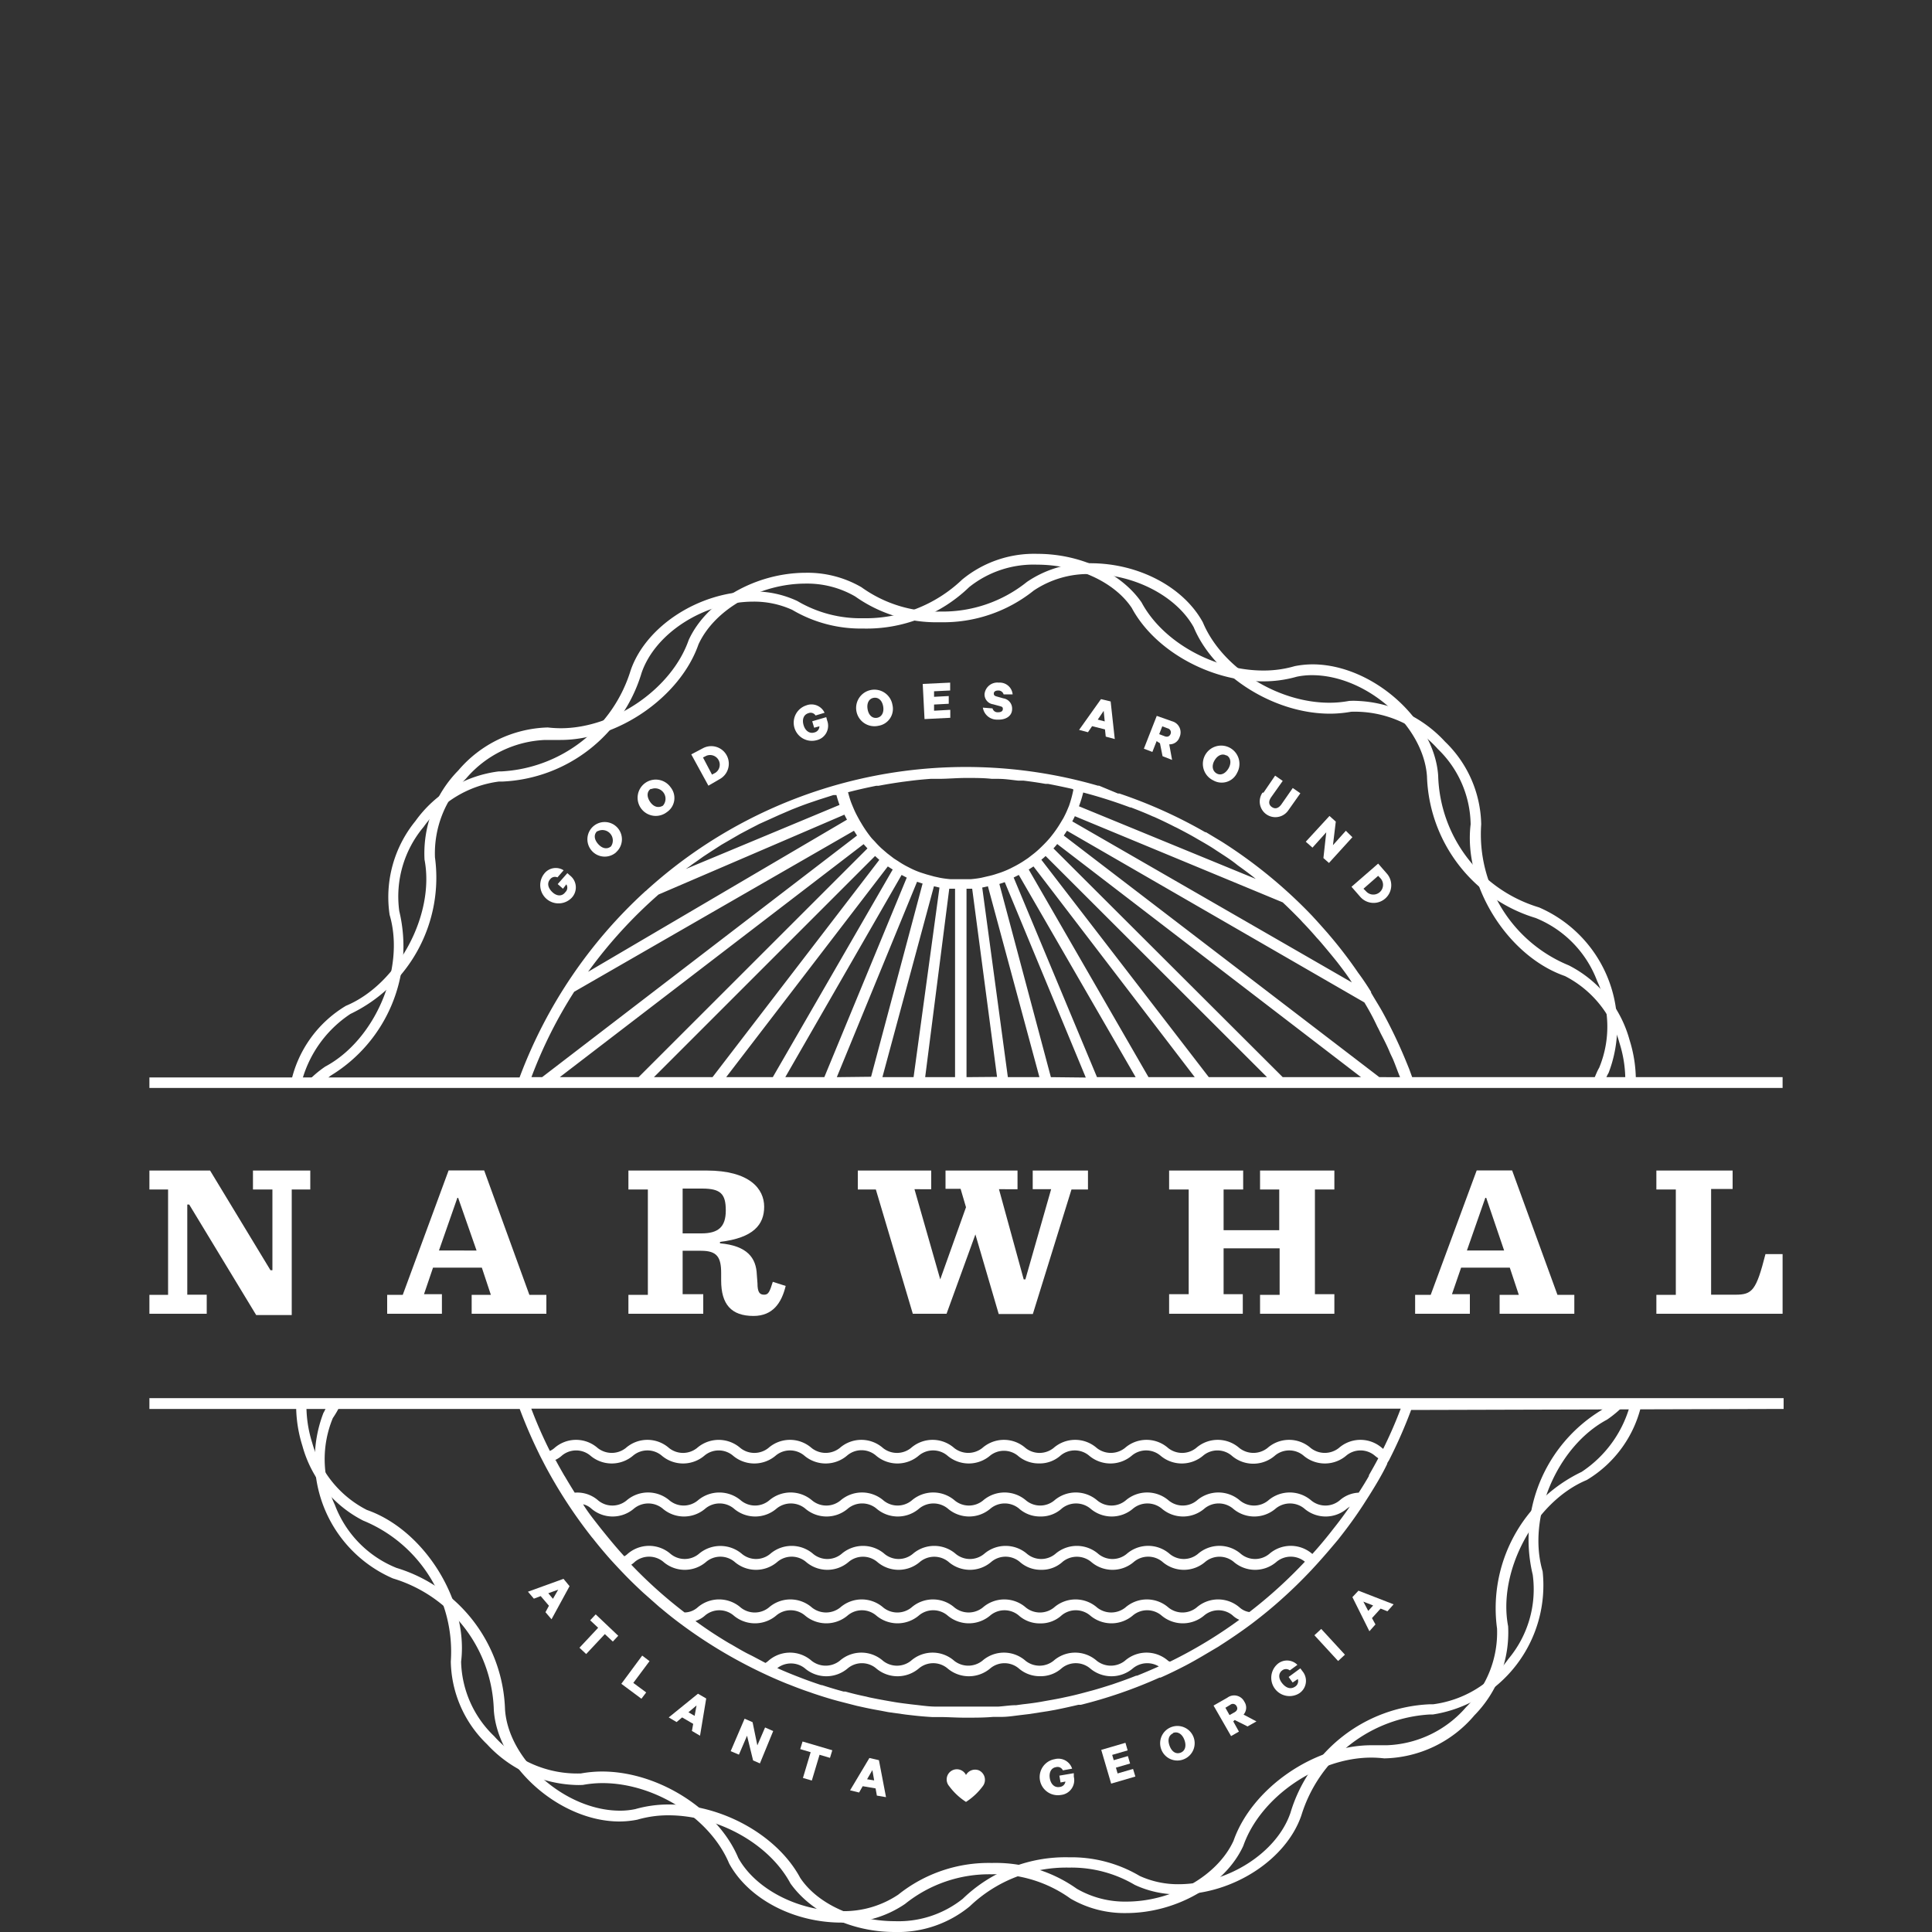 <svg id="Layer_1" data-name="Layer 1" xmlns="http://www.w3.org/2000/svg" viewBox="0 0 150 150"><rect x="0" y="0" width="150" height="150" fill="#333333" stroke="none"/><defs><style>.cls-1{fill:#fff;}</style></defs><title>Narwhal Seal@2x</title><path class="cls-1" d="M43.71,69l-.41-.36.75-.85.2.18a1.17,1.17,0,0,1,.13,1.74,1.42,1.42,0,0,1-2.14-1.86,1.13,1.13,0,0,1,1.52-.28l-.48.55a.47.47,0,0,0-.57.15c-.26.3-.16.68.18,1s.75.34,1,0a.48.48,0,0,0,.08-.61Z"/><path class="cls-1" d="M47.84,66.17A1.34,1.34,0,0,1,45.9,66a1.34,1.34,0,1,1,1.94.16Zm-1.47-1.64c-.28.25-.25.64.07,1s.7.43,1,.18a.81.81,0,0,0-1.05-1.17Z"/><path class="cls-1" d="M51.78,63.05a1.41,1.41,0,1,1,.29-1.92A1.32,1.32,0,0,1,51.78,63.05Zm-1.26-1.8c-.3.21-.32.6-.05,1s.65.51,1,.3a.81.81,0,0,0-.9-1.29Z"/><path class="cls-1" d="M53.67,58.57l.91-.48a1.36,1.36,0,1,1,1.28,2.41L55,61ZM55.54,60a.75.75,0,0,0-.7-1.32l-.26.13.7,1.33Z"/><path class="cls-1" d="M63.21,56.5,63.06,56l1.09-.32.07.26a1.15,1.15,0,0,1-.82,1.53,1.41,1.41,0,0,1-.81-2.7,1.12,1.12,0,0,1,1.43.57l-.7.21a.45.45,0,0,0-.55-.18c-.38.11-.51.49-.38.93s.46.68.83.57a.5.5,0,0,0,.4-.48Z"/><path class="cls-1" d="M68.2,56.35a1.42,1.42,0,1,1,1.09-1.62A1.33,1.33,0,0,1,68.2,56.35Zm-.37-2.17c-.36.06-.55.41-.47.88s.37.73.73.67.56-.41.48-.88S68.2,54.12,67.83,54.18Z"/><path class="cls-1" d="M73.77,53l0,.61-1.25.06,0,.43,1.14-.06,0,.6-1.14.06,0,.48,1.26-.07,0,.62-2,.1-.14-2.73Z"/><path class="cls-1" d="M77.06,55a.4.4,0,0,0,.42.3c.22,0,.37-.07.38-.24s-.07-.19-.24-.24l-.52-.14a.77.77,0,0,1-.66-.8A1,1,0,0,1,77.55,53a1,1,0,0,1,1.07.91l-.7,0a.42.42,0,0,0-.4-.3c-.21,0-.35.07-.36.22s.07.2.21.24l.53.15a.8.8,0,0,1,.68.83c0,.56-.52.85-1.12.82a1.1,1.1,0,0,1-1.15-.93Z"/><path class="cls-1" d="M86.23,54.46l.32,2.92-.7-.19-.06-.56-1-.25-.32.47-.69-.18,1.7-2.39Zm-1,1.41.54.14-.08-.82Z"/><path class="cls-1" d="M89.8,57.54l-.33.84-.66-.25,1-2.55L91,56a.89.89,0,0,1,.58,1.23.81.81,0,0,1-.8.56L91,59l-.74-.29-.2-1ZM90,57l.42.16c.23.09.39,0,.46-.17a.32.32,0,0,0-.22-.44l-.42-.16Z"/><path class="cls-1" d="M94.2,60.59A1.42,1.42,0,1,1,96.05,60,1.32,1.32,0,0,1,94.2,60.59Zm1-1.94c-.32-.17-.68,0-.91.4s-.16.81.17,1,.69,0,.92-.39S95.57,58.83,95.24,58.65Z"/><path class="cls-1" d="M98.1,61.54,99,60.22l.59.41-.9,1.27c-.22.32-.19.59.06.76s.5.11.73-.2l.89-1.28.59.41-.94,1.33a1.19,1.19,0,0,1-2-1.38Z"/><path class="cls-1" d="M103.18,67l-.43-.38.22-2-1.07,1.19-.52-.46,1.84-2,.49.44-.22,1.83,1-1.12L105,65Z"/><path class="cls-1" d="M107,67.05l.68.78a1.37,1.37,0,1,1-2.07,1.8l-.68-.78Zm-.94,2.15a.75.75,0,0,0,1.13-1L107,68l-1.14,1Z"/><path class="cls-1" d="M44.22,123.15l-1.4,2.57-.47-.55.27-.5-.64-.75-.53.2-.46-.54,2.76-1Zm-1.65.55.36.43.41-.71Z"/><path class="cls-1" d="M46.25,125.34,48,127l-.42.45-.62-.58-1.45,1.55-.52-.49,1.45-1.55-.62-.58Z"/><path class="cls-1" d="M49.86,128.54l.57.43-1.26,1.69,1,.74-.37.49-1.56-1.16Z"/><path class="cls-1" d="M54.83,131.87l-.48,2.89-.63-.37.1-.55-.86-.5-.43.36-.61-.36,2.27-1.84Zm-1.38,1.07.48.28.15-.81Z"/><path class="cls-1" d="M59,136.91l-.53-.23L58,134.76l-.63,1.47-.64-.27,1.08-2.52.62.27.37,1.8.6-1.39.63.28Z"/><path class="cls-1" d="M62.31,135.21l2.31.68-.18.59-.81-.24-.6,2-.69-.2.6-2-.81-.24Z"/><path class="cls-1" d="M68.24,136.66l.55,2.87-.71-.12-.1-.56-1-.17-.28.49L66,139l1.5-2.51Zm-.92,1.48.55.09-.14-.8Z"/><path class="cls-1" d="M82.34,138.39l-.09-.53,1.12-.19,0,.27a1.15,1.15,0,0,1-1,1.42,1.41,1.41,0,0,1-.48-2.78,1.12,1.12,0,0,1,1.35.74l-.72.13a.45.45,0,0,0-.53-.25c-.39.06-.56.43-.48.88s.37.73.76.66a.49.49,0,0,0,.45-.42Z"/><path class="cls-1" d="M87.38,135.31l.17.59-1.2.35.12.41,1.1-.32.17.58-1.1.32.13.45,1.2-.35.18.59-1.88.55-.77-2.62Z"/><path class="cls-1" d="M91.93,136.58a1.33,1.33,0,0,1-1.78-.79,1.34,1.34,0,1,1,1.78.79Zm-.86-2c-.34.15-.44.53-.25,1s.52.63.86.49.45-.53.27-1S91.41,134.41,91.07,134.55Z"/><path class="cls-1" d="M95.75,133.65l.44.79-.61.35-1.36-2.37,1.07-.61a.88.88,0,0,1,1.32.31.82.82,0,0,1-.06,1l1,.53-.69.39-1-.5Zm-.29-.49.39-.22c.22-.13.26-.3.16-.47a.32.32,0,0,0-.49-.11l-.38.23Z"/><path class="cls-1" d="M100.36,130.63l-.31-.43.91-.67.16.22a1.16,1.16,0,0,1-.25,1.72,1.42,1.42,0,0,1-1.69-2.27,1.13,1.13,0,0,1,1.55.06l-.59.43a.47.47,0,0,0-.59,0c-.31.23-.3.63,0,1s.66.49,1,.26a.5.5,0,0,0,.21-.59Z"/><path class="cls-1" d="M104.42,128.47l-.53.49-1.84-2,.53-.49Z"/><path class="cls-1" d="M105.47,123.5l2.73,1.06-.48.54-.53-.21-.67.74.27.49-.47.53L105,124Zm.76,1.57.38-.42-.76-.3Z"/><path class="cls-1" d="M76,137.45a.81.81,0,0,0-1,.36.79.79,0,1,0-1.31.86A4.94,4.94,0,0,0,75,139.9a4.94,4.94,0,0,0,1.31-1.23A.81.81,0,0,0,76,137.45Z"/><path class="cls-1" d="M23.36,84.24a9.1,9.1,0,0,1,3.85-5.52,11.73,11.73,0,0,0,6.56-12.16,8.18,8.18,0,0,1,2.41-6.11,8.53,8.53,0,0,1,6.13-3h.14c.35,0,.71,0,1.07,0,4.49,0,9.3-3.37,10.71-7.42,1.25-2.72,4.75-4.72,8.33-4.72a7.44,7.44,0,0,1,3.84,1,10.9,10.9,0,0,0,6.59,2,11.23,11.23,0,0,0,7.27-2.46,7.59,7.59,0,0,1,4.42-1.28c3.37,0,6.66,1.71,8,4.13,1.57,3.76,6.21,6.71,10.58,6.71a9.43,9.43,0,0,0,1.64-.15,8.63,8.63,0,0,1,6.73,2.89A8.28,8.28,0,0,1,114.18,64c-.58,4.71,2.86,10.23,7.32,11.78a8.33,8.33,0,0,1,4.24,5.21,9.54,9.54,0,0,1,.44,3.3H127a10.44,10.44,0,0,0-.48-3.54,9.24,9.24,0,0,0-4.72-5.8A11,11,0,0,1,115,64a9.13,9.13,0,0,0-2.81-6.42,9.8,9.8,0,0,0-6.76-3.16,5.76,5.76,0,0,0-.69,0,8.34,8.34,0,0,1-1.52.14c-4.06,0-8.36-2.72-9.83-6.24-1.5-2.75-5-4.59-8.73-4.59a8.37,8.37,0,0,0-4.93,1.45A10.43,10.43,0,0,1,73,47.48a10.06,10.06,0,0,1-6.12-1.89,8.33,8.33,0,0,0-4.31-1.12c-3.89,0-7.71,2.18-9.1,5.22-1.32,3.78-5.78,6.85-9.94,6.85a9,9,0,0,1-1-.06,9.46,9.46,0,0,0-6.95,3.34,9.18,9.18,0,0,0-2.62,6.92c.82,4.27-2.07,9.67-6.1,11.35a9.18,9.18,0,0,0-4.3,6.09c0,.06,0,.06,0,.06Z"/><path class="cls-1" d="M126.64,108.76a9.1,9.1,0,0,1-3.85,5.52,11.73,11.73,0,0,0-6.56,12.16,8.18,8.18,0,0,1-2.41,6.11,8.53,8.53,0,0,1-6.13,2.95h-.14c-.35,0-.71,0-1.07,0-4.49,0-9.3,3.37-10.71,7.42-1.25,2.72-4.75,4.72-8.33,4.72a7.44,7.44,0,0,1-3.84-1,10.9,10.9,0,0,0-6.59-2,11.23,11.23,0,0,0-7.27,2.46,7.59,7.59,0,0,1-4.42,1.28c-3.37,0-6.66-1.71-8-4.13-1.57-3.76-6.21-6.71-10.58-6.71a9.43,9.43,0,0,0-1.64.15,8.63,8.63,0,0,1-6.73-2.89,8.28,8.28,0,0,1-2.57-5.79c.58-4.71-2.86-10.23-7.32-11.78a8.33,8.33,0,0,1-4.24-5.21,9.54,9.54,0,0,1-.44-3.3H23a10.44,10.44,0,0,0,.48,3.54,9.24,9.24,0,0,0,4.72,5.8A11,11,0,0,1,35,129a9.13,9.13,0,0,0,2.81,6.42,9.8,9.8,0,0,0,6.76,3.16,5.76,5.76,0,0,0,.69,0,8.34,8.34,0,0,1,1.52-.14c4.06,0,8.36,2.72,9.83,6.24,1.5,2.75,5,4.59,8.73,4.59a8.37,8.37,0,0,0,4.93-1.45A10.43,10.43,0,0,1,77,145.52a10.06,10.06,0,0,1,6.12,1.89,8.33,8.33,0,0,0,4.31,1.12c3.89,0,7.71-2.18,9.1-5.22,1.32-3.78,5.78-6.85,9.94-6.85a9,9,0,0,1,1,.06,9.39,9.39,0,0,0,7-3.34,9.18,9.18,0,0,0,2.62-6.92c-.82-4.27,2.07-9.67,6.1-11.35a9.18,9.18,0,0,0,4.3-6.09c0-.06,0-.06,0-.06Z"/><path class="cls-1" d="M125.29,108.76c-.31,0-.64.51-1,.75A11.74,11.74,0,0,0,119,122.26a8.4,8.4,0,0,1-1.89,6.54,8.52,8.52,0,0,1-5.84,3.52H111a11.83,11.83,0,0,0-10.81,8.43c-1.06,3.11-4.88,5.54-8.7,5.54a7.15,7.15,0,0,1-3-.64A10.43,10.43,0,0,0,83,144.2a11.47,11.47,0,0,0-8.25,3.22,8,8,0,0,1-5.27,1.74c-3.07,0-6-1.33-7.35-3.36-1.77-3.3-6.06-5.7-10.19-5.7a9.43,9.43,0,0,0-2.62.36,5.76,5.76,0,0,1-1.18.12c-4.24,0-8.66-3.91-8.93-7.85a11.88,11.88,0,0,0-8.43-11A8.5,8.5,0,0,1,26,116.84a8.35,8.35,0,0,1-.16-6.74,6.84,6.84,0,0,0,.72-1.34h-.92c-.15,0-.32.6-.53.94a10.07,10.07,0,0,0,5.4,12.85,11,11,0,0,1,7.83,10.22c.29,4.37,5.13,8.65,9.76,8.65a7.26,7.26,0,0,0,1.38-.14,8.58,8.58,0,0,1,2.42-.34c3.84,0,7.82,2.21,9.47,5.29C63,148.52,66.12,150,69.46,150h0a8.78,8.78,0,0,0,5.84-2A10.85,10.85,0,0,1,83,145a9.67,9.67,0,0,1,5.1,1.34,7.89,7.89,0,0,0,3.44.74c4.15,0,8.32-2.68,9.5-6.14a11.12,11.12,0,0,1,10-7.83h.22A10.15,10.15,0,0,0,119.77,122c-1.23-4.17,1.12-9.71,5-11.78a8.45,8.45,0,0,0,1.64-1.46Z"/><path class="cls-1" d="M24.71,84.24c.31,0,.64-.51,1-.75A11.74,11.74,0,0,0,31,70.74a8.4,8.4,0,0,1,1.89-6.54,8.52,8.52,0,0,1,5.84-3.52H39a11.83,11.83,0,0,0,10.81-8.43c1.06-3.11,4.88-5.54,8.7-5.54a7.15,7.15,0,0,1,3,.64A10.46,10.46,0,0,0,67,48.8a11.47,11.47,0,0,0,8.25-3.22,8,8,0,0,1,5.27-1.74c3.07,0,6,1.33,7.35,3.36,1.77,3.3,6.06,5.7,10.19,5.7a9.43,9.43,0,0,0,2.62-.36,5.76,5.76,0,0,1,1.18-.12c4.24,0,8.66,3.91,8.93,7.85a11.88,11.88,0,0,0,8.43,11A8.5,8.5,0,0,1,124,76.16a8.35,8.35,0,0,1,.16,6.74c-.28.46-.52,1.34-.72,1.34h.92c.15,0,.32-.6.53-.94a10.07,10.07,0,0,0-5.4-12.85,11,11,0,0,1-7.83-10.22c-.29-4.37-5.13-8.65-9.76-8.65a7.26,7.26,0,0,0-1.38.14,8.58,8.58,0,0,1-2.42.34c-3.84,0-7.82-2.21-9.47-5.29C87.05,44.48,83.88,43,80.54,43a8.78,8.78,0,0,0-5.84,2A10.85,10.85,0,0,1,67,48a9.67,9.67,0,0,1-5.1-1.34,7.89,7.89,0,0,0-3.44-.74c-4.15,0-8.32,2.68-9.5,6.14a11.12,11.12,0,0,1-10,7.83h-.22a9.39,9.39,0,0,0-6.49,3.86,9.34,9.34,0,0,0-2,7.28c1.23,4.17-1.12,9.71-5,11.78a8.45,8.45,0,0,0-1.64,1.46Z"/><path class="cls-1" d="M41.26,83.63A35.08,35.08,0,0,1,44.58,77L66.3,64.5l.24.37L42.09,83.63Zm2.2,0L67.05,65.54l.3.33L49.58,83.63Zm7.31,0L67.94,66.46l.33.3L55.32,83.63Zm5.61,0L68.93,67.27l.38.24L60,83.63Zm4.59,0L70,67.93l.4.21L64,83.63Zm4,0L71.2,68.46l.43.14-4,15Zm3.54,0,4-14.82.43.1L70.93,83.63Zm3.32,0L73.7,69l.45,0V83.63Zm3.21,0V69l.44,0,1.93,14.61Zm3.21,0L76.26,68.91l.44-.1,4,14.82Zm3.34,0-4-15,.42-.14,6.29,15.17Zm3.58,0L78.7,68.13l.4-.2,9.07,15.7Zm4,0-9.3-16.12.37-.24L92.76,83.63Zm4.68,0-13-16.88c.11-.09.23-.19.33-.29L98.37,83.63Zm5.74,0L81.79,65.87c.1-.11.2-.22.29-.34l23.59,18.1Zm7.5,0L82.59,64.87l.25-.37,23.09,13.33h0c.37.61.71,1.24,1,1.87.09.16.17.33.25.5.27.52.52,1,.76,1.59l.2.42c.2.47.38,1,.56,1.42ZM105,76.3,83.25,63.77c.07-.13.14-.26.2-.4l16.14,6.69h0c.47.44.92.89,1.37,1.35l.18.2c.38.39.75.8,1.11,1.22.1.1.19.21.29.32q.5.59,1,1.2l.29.36c.39.51.77,1,1.13,1.57h0m-7.36-8L83.77,62.6a9.48,9.48,0,0,0,.33-1.07,37.78,37.78,0,0,1,3.65,1.16l.06,0c.57.22,1.13.44,1.68.69l.13.05q.8.36,1.56.75l.17.08c.5.26,1,.52,1.48.8l.17.1c.49.28,1,.57,1.45.88l.14.09c.49.32,1,.64,1.44,1l.09.07c.49.35,1,.72,1.45,1.1h0m-14.23-7A9.5,9.5,0,0,1,83,62.56l-.18.43c-.08.18-.17.36-.26.53l-.18.3a9,9,0,0,1-.61.91l-.18.23c-.11.14-.23.27-.35.4s-.34.35-.52.52-.32.29-.5.43l-.4.31-.39.26c-.19.12-.39.24-.6.35l-.39.2h0a7.35,7.35,0,0,1-.77.32h0l-.43.14c-.19.06-.39.11-.58.15l-.47.11h0a7.53,7.53,0,0,1-.83.11h0l-.34,0h0l-.42,0-.42,0H73.8a7.86,7.86,0,0,1-.83-.11h0l-.45-.1-.58-.16-.44-.14h0a6.56,6.56,0,0,1-.77-.32h0l-.39-.2c-.2-.11-.39-.22-.58-.35l-.36-.23-.52-.4-.44-.38c-.17-.16-.33-.32-.48-.49s-.23-.23-.33-.36a1.71,1.71,0,0,1-.11-.14,9.15,9.15,0,0,1-.67-1c-.07-.11-.13-.22-.19-.33s-.19-.35-.27-.52-.22-.5-.32-.76h0c-.09-.25-.16-.5-.23-.76.72-.19,1.44-.35,2.18-.5l.18,0c.62-.12,1.25-.22,1.89-.31l.55-.07c.53-.07,1.07-.12,1.61-.16l.6,0c.72,0,1.44-.07,2.16-.07s1.36,0,2,.07l.49,0c.53,0,1,.08,1.57.14l.33,0h.08c.57.07,1.13.15,1.69.25h0l.2,0c.63.12,1.25.25,1.87.39h0m-17.68,2c.06.13.13.26.2.39L45.66,75.45a36.14,36.14,0,0,1,5.47-6h0Zm-.32-.78-12,5h0l.35-.24c.16-.13.33-.24.5-.36l.52-.37.64-.42.76-.49.76-.44.69-.4.87-.46.43-.22.17-.09,1-.45.55-.25,1-.43.51-.2q.54-.21,1.08-.39l.5-.17,1.13-.36.08,0,.16,0a8.21,8.21,0,0,0,.27.84M11.6,84.47H138.4v-.84H109.64l-.23-.63h0l-.15-.37h0a37.82,37.82,0,0,0-1.89-4h0l0,0c-.29-.53-.6-1-.92-1.56h0l0-.06c-.31-.5-.64-1-1-1.48l0,0c-.34-.5-.7-1-1.07-1.48h0l-.13-.17h0q-.51-.66-1.05-1.29l-.1-.12h0c-.37-.42-.74-.84-1.12-1.25h0l-.09-.1h0c-.4-.42-.82-.84-1.24-1.24h0l0,0a37.43,37.43,0,0,0-5.79-4.53h0l-1.23-.74-.06,0a37.06,37.06,0,0,0-6.66-3l-.11,0L85.33,61l-.09,0a36.9,36.9,0,0,0-35,8.08.69.69,0,0,1-.13.11,37.18,37.18,0,0,0-9.77,14.46H11.6Zm29.65,24.9h67.5c-.4,1.06-.86,2.11-1.36,3.12h0l-.09-.07a2.54,2.54,0,0,0-3.35,0,1.76,1.76,0,0,1-2.19,0,2.54,2.54,0,0,0-3.35,0,1.76,1.76,0,0,1-2.19,0,2.54,2.54,0,0,0-3.35,0,1.74,1.74,0,0,1-2.18,0,2.54,2.54,0,0,0-3.35,0,1.76,1.76,0,0,1-2.19,0,2.54,2.54,0,0,0-3.35,0,1.74,1.74,0,0,1-2.18,0,2.54,2.54,0,0,0-3.35,0,1.76,1.76,0,0,1-2.19,0,2.54,2.54,0,0,0-3.35,0,1.74,1.74,0,0,1-2.18,0,2.54,2.54,0,0,0-3.35,0,1.76,1.76,0,0,1-2.19,0,2.54,2.54,0,0,0-3.35,0,1.74,1.74,0,0,1-2.18,0,2.56,2.56,0,0,0-3.36,0,1.74,1.74,0,0,1-2.18,0,2.54,2.54,0,0,0-3.35,0,1.76,1.76,0,0,1-2.19,0,2.54,2.54,0,0,0-3.35,0,1.31,1.31,0,0,1-.36.23h0a34.29,34.29,0,0,1-1.44-3.28m1.82,4a2.15,2.15,0,0,0,.57-.37,1.72,1.72,0,0,1,2.18,0,2.56,2.56,0,0,0,3.35,0,1.73,1.73,0,0,1,2.19,0,2.56,2.56,0,0,0,3.35,0,1.72,1.72,0,0,1,2.18,0,2.56,2.56,0,0,0,3.35,0,1.73,1.73,0,0,1,2.19,0,2.56,2.56,0,0,0,3.35,0A1.72,1.72,0,0,1,68,113a2.56,2.56,0,0,0,3.35,0,1.73,1.73,0,0,1,2.19,0,2.56,2.56,0,0,0,3.35,0A1.72,1.72,0,0,1,79,113a2.48,2.48,0,0,0,1.68.62,2.43,2.43,0,0,0,1.67-.62,1.73,1.73,0,0,1,2.19,0,2.56,2.56,0,0,0,3.35,0,1.73,1.73,0,0,1,2.19,0,2.56,2.56,0,0,0,3.35,0,1.72,1.72,0,0,1,2.18,0A2.56,2.56,0,0,0,99,113a1.73,1.73,0,0,1,2.19,0,2.56,2.56,0,0,0,3.35,0,1.72,1.72,0,0,1,2.18,0,3.15,3.15,0,0,0,.29.22h0c-.23.44-.48.88-.73,1.32a.21.21,0,0,1,0,.06c-.25.44-.52.87-.79,1.29h0a2.38,2.38,0,0,0-1.49.61,1.73,1.73,0,0,1-2.19,0,2.56,2.56,0,0,0-3.35,0,1.73,1.73,0,0,1-2.19,0,2.56,2.56,0,0,0-3.35,0,1.72,1.72,0,0,1-2.18,0,2.56,2.56,0,0,0-3.35,0,1.73,1.73,0,0,1-2.19,0,2.56,2.56,0,0,0-3.35,0,1.72,1.72,0,0,1-2.18,0,2.56,2.56,0,0,0-3.35,0,1.73,1.73,0,0,1-2.19,0,2.56,2.56,0,0,0-3.35,0,1.72,1.72,0,0,1-2.18,0,2.56,2.56,0,0,0-3.35,0,1.73,1.73,0,0,1-2.19,0,2.56,2.56,0,0,0-3.35,0,1.72,1.72,0,0,1-2.18,0,2.58,2.58,0,0,0-3.36,0,1.72,1.72,0,0,1-2.18,0,2.56,2.56,0,0,0-3.35,0,1.73,1.73,0,0,1-2.19,0,2.45,2.45,0,0,0-1.83-.61h0c-.25-.4-.5-.81-.74-1.22l-.07-.11c-.23-.4-.46-.8-.67-1.2h0m2.07,3.42a1.4,1.4,0,0,1,.68.33,2.54,2.54,0,0,0,3.35,0,1.76,1.76,0,0,1,2.19,0,2.54,2.54,0,0,0,3.35,0,1.74,1.74,0,0,1,2.18,0,2.54,2.54,0,0,0,3.35,0,1.76,1.76,0,0,1,2.19,0,2.54,2.54,0,0,0,3.35,0,1.74,1.74,0,0,1,2.18,0,2.54,2.54,0,0,0,3.35,0,1.76,1.76,0,0,1,2.19,0,2.54,2.54,0,0,0,3.35,0,1.74,1.74,0,0,1,2.18,0,2.44,2.44,0,0,0,1.68.63,2.39,2.39,0,0,0,1.67-.63,1.76,1.76,0,0,1,2.19,0,2.54,2.54,0,0,0,3.35,0,1.76,1.76,0,0,1,2.19,0,2.54,2.54,0,0,0,3.35,0,1.74,1.74,0,0,1,2.18,0,2.54,2.54,0,0,0,3.35,0,1.76,1.76,0,0,1,2.19,0,2.54,2.54,0,0,0,3.35,0l.2-.14h0q-.61.89-1.29,1.74l-.21.27c-.45.57-.92,1.13-1.41,1.67h0l0,0a2.54,2.54,0,0,0-3.35,0,1.73,1.73,0,0,1-2.19,0,2.54,2.54,0,0,0-3.35,0,1.72,1.72,0,0,1-2.18,0,2.54,2.54,0,0,0-3.35,0,1.73,1.73,0,0,1-2.19,0,2.55,2.55,0,0,0-3.35,0,1.72,1.72,0,0,1-2.18,0,2.55,2.55,0,0,0-3.35,0,1.73,1.73,0,0,1-2.19,0,2.55,2.55,0,0,0-3.35,0,1.72,1.72,0,0,1-2.18,0,2.55,2.55,0,0,0-3.35,0,1.73,1.73,0,0,1-2.19,0,2.55,2.55,0,0,0-3.35,0,1.72,1.72,0,0,1-2.18,0,2.58,2.58,0,0,0-3.36,0,1.72,1.72,0,0,1-2.18,0,2.54,2.54,0,0,0-3.35,0,1.14,1.14,0,0,1-.25.18h0c-.54-.59-1.05-1.2-1.55-1.82l-.26-.32c-.48-.62-1-1.25-1.39-1.9h0m3.79,4.66a2.31,2.31,0,0,0,.24-.2,1.73,1.73,0,0,1,2.19,0,2.54,2.54,0,0,0,3.35,0,1.72,1.72,0,0,1,2.18,0,2.54,2.54,0,0,0,3.35,0,1.73,1.73,0,0,1,2.19,0,2.54,2.54,0,0,0,3.35,0,1.73,1.73,0,0,1,2.18,0,2.54,2.54,0,0,0,3.35,0,1.75,1.75,0,0,1,2.19,0,2.54,2.54,0,0,0,3.35,0,1.72,1.72,0,0,1,2.18,0,2.44,2.44,0,0,0,1.68.63,2.39,2.39,0,0,0,1.67-.63,1.75,1.75,0,0,1,2.19,0,2.54,2.54,0,0,0,3.35,0,1.73,1.73,0,0,1,2.19,0,2.54,2.54,0,0,0,3.35,0,1.73,1.73,0,0,1,2.18,0,2.54,2.54,0,0,0,3.35,0,1.73,1.73,0,0,1,2.19,0s0,0,0,0h0A36,36,0,0,1,97,125.16h0a1.45,1.45,0,0,1-.75-.35,2.54,2.54,0,0,0-3.35,0,1.74,1.74,0,0,1-2.18,0,2.54,2.54,0,0,0-3.35,0,1.76,1.76,0,0,1-2.19,0,2.54,2.54,0,0,0-3.35,0,1.74,1.74,0,0,1-2.18,0,2.54,2.54,0,0,0-3.35,0,1.76,1.76,0,0,1-2.19,0,2.54,2.54,0,0,0-3.35,0,1.74,1.74,0,0,1-2.18,0,2.54,2.54,0,0,0-3.35,0,1.76,1.76,0,0,1-2.19,0,2.54,2.54,0,0,0-3.35,0,1.74,1.74,0,0,1-2.18,0,2.55,2.55,0,0,0-3.36,0,1.55,1.55,0,0,1-1,.38h0a35.59,35.59,0,0,1-4.14-3.71h0m5,4.37a2.09,2.09,0,0,0,.75-.44,1.72,1.72,0,0,1,2.18,0,2.56,2.56,0,0,0,3.35,0,1.73,1.73,0,0,1,2.19,0,2.56,2.56,0,0,0,3.35,0,1.72,1.72,0,0,1,2.18,0,2.56,2.56,0,0,0,3.35,0,1.73,1.73,0,0,1,2.19,0,2.56,2.56,0,0,0,3.35,0,1.72,1.72,0,0,1,2.18,0,2.44,2.44,0,0,0,1.68.63,2.39,2.39,0,0,0,1.67-.63,1.73,1.73,0,0,1,2.19,0,2.56,2.56,0,0,0,3.35,0,1.73,1.73,0,0,1,2.19,0,2.56,2.56,0,0,0,3.35,0,1.72,1.72,0,0,1,2.18,0,1.75,1.75,0,0,0,.53.35h0A35.38,35.38,0,0,1,90.86,129l-.08,0-.09-.06a2.54,2.54,0,0,0-3.35,0,1.76,1.76,0,0,1-2.19,0,2.54,2.54,0,0,0-3.35,0,1.74,1.74,0,0,1-2.18,0,2.54,2.54,0,0,0-3.35,0,1.76,1.76,0,0,1-2.19,0,2.54,2.54,0,0,0-3.35,0,1.74,1.74,0,0,1-2.18,0,2.54,2.54,0,0,0-3.35,0,1.76,1.76,0,0,1-2.19,0,2.54,2.54,0,0,0-3.35,0,1.37,1.37,0,0,1-.23.17h0l-1-.53-.44-.22c-.4-.21-.79-.44-1.18-.67l-.2-.11c-.44-.26-.87-.53-1.3-.81l0,0c-.44-.29-.87-.59-1.3-.9m6.33,3.65a1.73,1.73,0,0,1,2.14,0,2.56,2.56,0,0,0,3.35,0,1.72,1.72,0,0,1,2.18,0,2.56,2.56,0,0,0,3.35,0,1.73,1.73,0,0,1,2.19,0,2.56,2.56,0,0,0,3.35,0,1.72,1.72,0,0,1,2.18,0,2.48,2.48,0,0,0,1.68.62,2.43,2.43,0,0,0,1.67-.62,1.73,1.73,0,0,1,2.19,0,2.56,2.56,0,0,0,3.35,0,1.75,1.75,0,0,1,2-.14h0c-.56.25-1.12.49-1.69.72l-.07,0c-.55.22-1.1.42-1.66.61l-.14.05c-.53.17-1.07.34-1.61.49l-.23.06c-.51.14-1,.27-1.54.39l-.33.07c-.48.11-1,.2-1.46.28l-.44.08c-.46.08-.92.14-1.39.19l-.51.07c-.47,0-.93.08-1.4.11l-.52,0c-.62,0-1.24,0-1.87,0h-.13c-.62,0-1.23,0-1.84,0l-.48,0c-.48,0-1-.07-1.42-.12l-.45-.05c-.48-.06-1-.12-1.44-.2l-.35-.06c-.51-.09-1-.18-1.52-.29l-.24-.06c-.54-.11-1.08-.24-1.61-.39l-.14,0c-.56-.15-1.12-.32-1.67-.5l-.06,0c-.57-.19-1.14-.39-1.7-.61h0c-.57-.22-1.14-.45-1.69-.7h0m78.11-20.13v-.84H11.6v.84H40.35c.44,1.17.93,2.31,1.48,3.43h0c.13.28.28.55.42.83h0a37.1,37.1,0,0,0,3.63,5.61,2.09,2.09,0,0,0,.14.17c.44.56.9,1.11,1.37,1.64h0c.41.45.82.89,1.24,1.32h0c.42.43.85.84,1.29,1.25l0,0,1.3,1.15.08.06c.45.38.91.75,1.39,1.11l0,0h0a37.39,37.39,0,0,0,6.66,4h0c.57.27,1.15.52,1.74.76l.16.06c.53.21,1.07.42,1.62.6l.28.1q.77.26,1.53.48l.4.11,1.44.37.5.11c.45.1.92.19,1.38.27l.57.11,1.36.19.61.07q.7.08,1.41.12l.57,0c.65,0,1.3.05,2,.05H75c.71,0,1.4,0,2.1-.06l.63,0c.5,0,1-.08,1.49-.14l.67-.08,1.49-.23.56-.1c.6-.12,1.19-.25,1.78-.39l.2,0a36.32,36.32,0,0,0,6.1-2.11l.08,0c.64-.28,1.27-.59,1.89-.91h0c.89-.46,1.76-1,2.6-1.49l.15-.1c.83-.53,1.65-1.09,2.44-1.68h0c.83-.63,1.64-1.29,2.42-2l0,0c.76-.68,1.48-1.39,2.18-2.13l.13-.14c.69-.74,1.34-1.5,2-2.29l.1-.13c.64-.81,1.25-1.65,1.81-2.51h0l.48-.75h0c.5-.8,1-1.62,1.4-2.46h0c0-.1.11-.21.16-.32h0a37.17,37.17,0,0,0,1.7-3.87Z"/><path class="cls-1" d="M14.69,93.52h-.15v7h1.51V102H11.6v-1.47h1.45V92.35H11.6V90.88h4.71L21,98.62h.15V92.35H19.64V90.88h4.45v1.47H22.65v9.75H19.89Z"/><path class="cls-1" d="M37.41,98.42H33.62l-.7,2.06h1.39V102H30.06v-1.47h1.21l3.56-9.66h2.76l3.51,9.66h1.32V102h-5.8v-1.47h1.49Zm-3.33-1.33H37L35.57,93h-.06Z"/><path class="cls-1" d="M53,100.48H54.6V102H48.79v-1.47H50.3V92.35H48.79V90.88h6.07c3.34,0,4.47,1.42,4.47,2.81s-.83,2.42-3.43,2.73v.11c2.12.19,2.81,1.13,2.86,2.44l.05.66c0,.72.18.89.52.89s.43-.24.67-1l1,.32c-.32,1.32-1,2.33-2.5,2.33-1.73,0-2.51-.91-2.51-2.75v-.58c0-1.22-.31-1.73-1.55-1.73H53Zm1.46-4.72c1.31,0,1.89-.5,1.89-1.78s-.39-1.7-1.84-1.7H53v3.48Z"/><path class="cls-1" d="M77.56,92.33l1.92,7h.13l2-7H80.18V90.88h4.29v1.47H83.19l-3,9.67H77.54l-1.81-6.18L73.49,102H70.87L68,92.35h-1.4V90.88H72.3v1.45H71l2,7H73l2-5.6-.42-1.43H73.41V90.88H79v1.45Z"/><path class="cls-1" d="M90.77,100.48h1.52V92.35H90.77V90.88h5.75v1.47H95v3.16h4.32V92.35H97.83V90.88h5.77v1.47h-1.51v8.13h1.51V102H97.83v-1.47h1.52V96.92H95v3.56h1.49V102H90.77Z"/><path class="cls-1" d="M117.22,98.42h-3.78l-.71,2.06h1.39V102h-4.25v-1.47h1.21l3.57-9.66h2.75l3.52,9.66h1.31V102h-5.8v-1.47h1.49Zm-3.33-1.33h2.89L115.39,93h-.07Z"/><path class="cls-1" d="M134.52,90.88v1.43h-1.67v8.21h1.89c1.32,0,1.61-.34,2.33-3.15h1.33V102h-9.8v-1.47h1.51V92.35H128.6V90.88Z"/></svg>